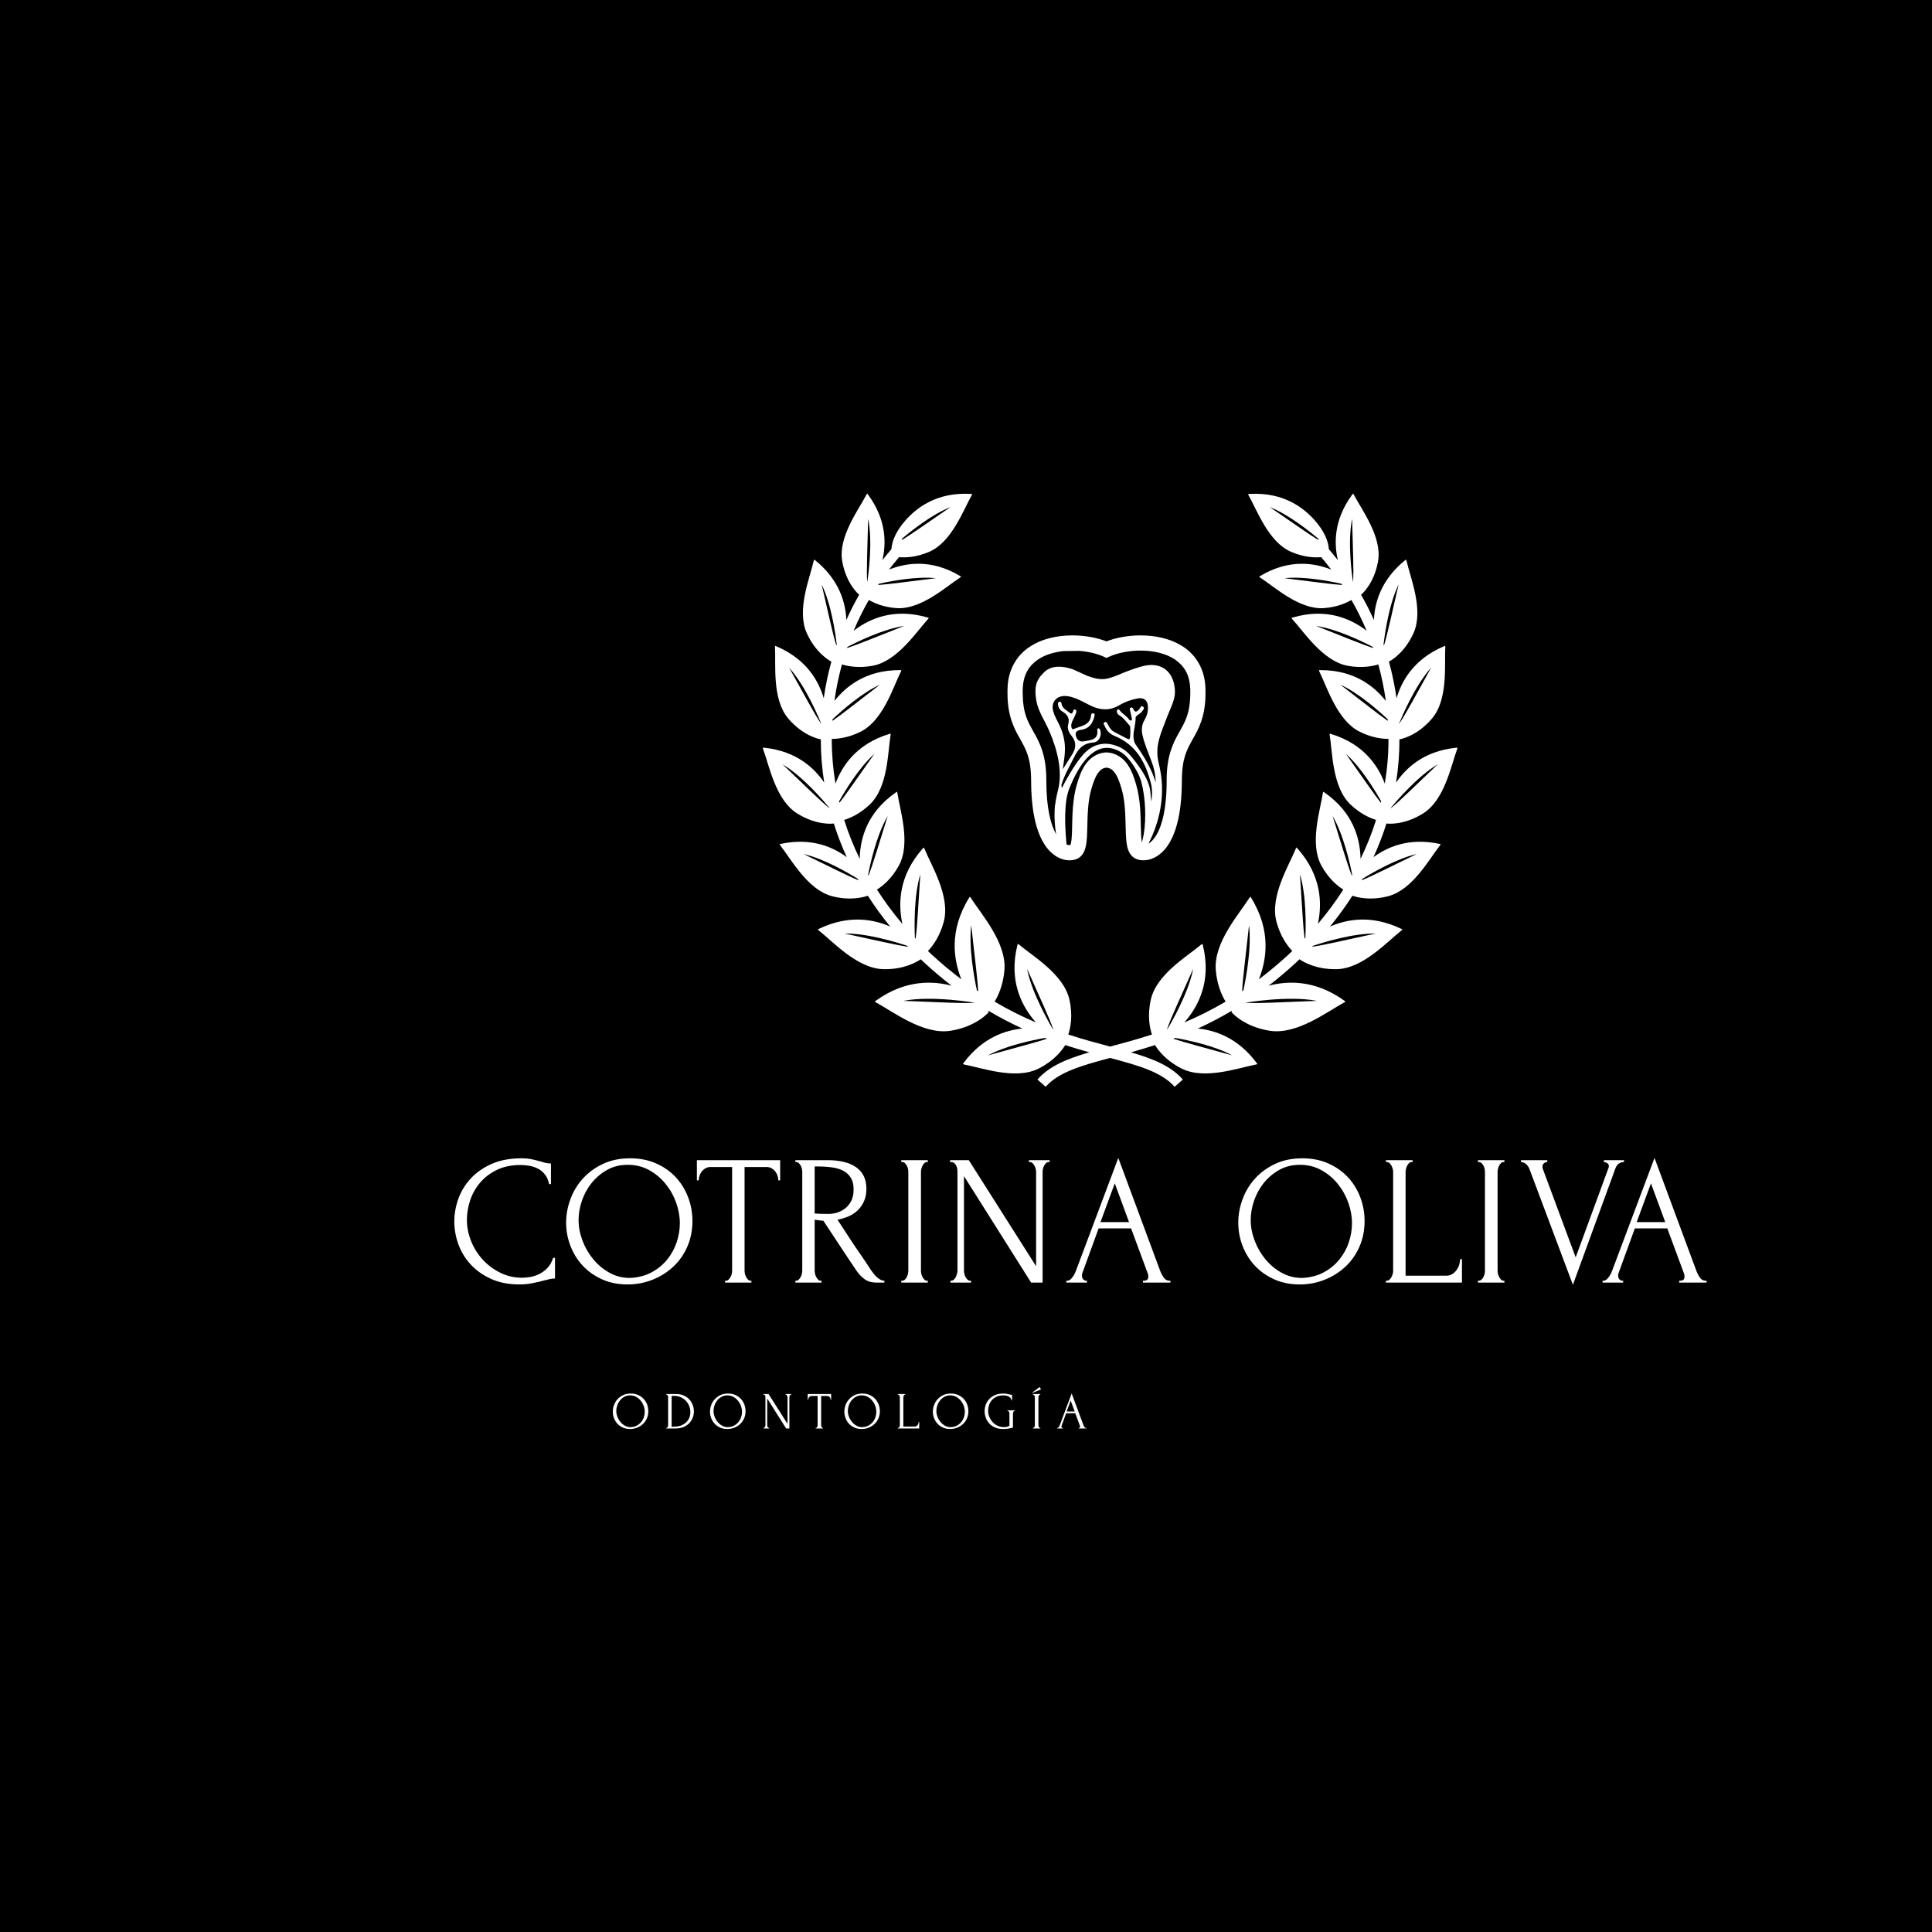 <?xml version="1.0" encoding="UTF-8" standalone="no" ?>
<!DOCTYPE svg PUBLIC "-//W3C//DTD SVG 1.1//EN" "http://www.w3.org/Graphics/SVG/1.1/DTD/svg11.dtd">
<svg xmlns="http://www.w3.org/2000/svg" xmlns:xlink="http://www.w3.org/1999/xlink" version="1.1" width="500" height="500" viewBox="0 0 500 500" xml:space="preserve">
<desc>Created with Fabric.js 3.6.3</desc>
<defs>
</defs>
<rect x="0" y="0" width="100%" height="100%" fill="#000000"></rect>
<g transform="matrix(1.879 0 0 1.879 287.3 204.501)"  >
<path style="stroke: none; stroke-width: 1; stroke-dasharray: none; stroke-linecap: butt; stroke-dashoffset: 0; stroke-linejoin: miter; stroke-miterlimit: 4; fill: rgb(255,255,255); fill-rule: nonzero; opacity: 1;"  transform=" translate(-49.999, -50)" d="M 93.146 53.175 c 2.949 -1.872 3.821 -6.621 4.664 -8.872 l 0.024 -0.169 l -0.17 0.017 c -4.612 0.469 -7.021 2.95 -8.284 4.802 c 0.308 -1.953 0.468 -3.929 0.468 -5.919 c 0 -0.024 -0.001 -0.047 -0.001 -0.071 l 0.02 0.027 c 0 0 2.312 -0.332 4.461 -2.856 c 2.264 -2.66 1.694 -7.454 1.835 -9.854 l -0.027 -0.169 l -0.157 0.067 c -4.351 1.846 -5.896 5.012 -6.531 7.159 c -0.242 -1.709 -0.596 -3.394 -1.051 -5.045 c 0.445 -0.238 2.202 -1.305 3.388 -3.925 c 1.438 -3.183 -0.437 -7.632 -0.966 -9.977 l -0.072 -0.155 l -0.133 0.107 c -3.421 2.776 -4.181 5.979 -4.282 8.215 c -0.536 -1.193 -1.13 -2.36 -1.782 -3.499 l 0.024 0.011 c 0 0 1.777 -1.425 2.328 -4.61 c 0.581 -3.356 -2.275 -7.098 -3.348 -9.182 l -0.106 -0.128 l -0.099 0.134 c -2.648 3.588 -2.477 6.911 -1.983 9.04 c -0.399 -0.513 -0.813 -1.018 -1.24 -1.514 c -0.071 -1.121 -0.642 -2.509 -1.95 -3.98 c -1.437 -1.618 -4.195 -3.92 -9.004 -3.632 l -0.166 0.01 l 0.051 0.159 c 1.163 2.035 2.745 6.469 5.876 7.809 c 1.76 0.753 3.229 0.81 4.141 0.731 c 0.478 0.559 0.938 1.13 1.381 1.712 c -0.042 -0.017 -0.081 -0.033 -0.122 -0.049 c -2.021 -0.772 -5.531 -1.543 -9.664 0.929 l -0.144 0.085 l 0.117 0.118 c 1.971 1.269 5.419 4.474 8.815 4.22 c 1.728 -0.129 2.98 -0.656 3.776 -1.119 c 0.786 1.371 1.484 2.787 2.095 4.239 c -0.113 -0.087 -0.231 -0.175 -0.353 -0.261 c -1.809 -1.286 -5.096 -2.953 -9.835 -1.561 l -0.164 0.048 l 0.087 0.147 c 1.63 1.767 4.231 5.834 7.668 6.454 c 1.856 0.335 3.302 0.088 4.204 -0.188 c 0.455 1.647 0.804 3.329 1.038 5.036 c -0.009 -0.011 -0.016 -0.021 -0.024 -0.032 c -1.382 -1.736 -4.079 -4.248 -9.02 -4.222 l -0.17 0.001 l 0.042 0.166 c 1.077 2.149 2.451 6.778 5.582 8.325 c 1.611 0.797 3.008 0.981 3.953 0.984 c 0 0.032 0.001 0.064 0.001 0.096 c 0 2.039 -0.171 4.064 -0.508 6.063 c -0.019 -0.049 -0.035 -0.098 -0.055 -0.148 c -0.807 -2.068 -2.642 -5.264 -7.368 -6.698 l -0.163 -0.05 l -0.009 0.17 c 0.395 2.372 0.339 7.2 2.873 9.604 c 1.321 1.253 2.618 1.841 3.521 2.118 c -0.572 1.825 -1.288 3.616 -2.138 5.365 c -0.003 -0.17 -0.009 -0.344 -0.021 -0.523 c -0.136 -2.215 -0.903 -5.818 -4.965 -8.631 l -0.142 -0.097 l -0.06 0.16 c -0.35 2.379 -1.88 6.958 -0.203 10.021 c 0.998 1.822 2.232 2.814 3.016 3.301 c -1.044 1.63 -2.214 3.212 -3.504 4.734 c 0.032 -0.146 0.062 -0.294 0.089 -0.446 c 0.407 -2.275 0.518 -6.111 -2.901 -9.956 l -0.118 -0.133 l -0.101 0.146 c -0.938 2.32 -3.614 6.578 -2.67 10.091 c 0.546 2.031 1.509 3.32 2.18 4.021 c -0.188 0.178 -0.374 0.356 -0.564 0.532 c -1.361 1.253 -2.711 2.37 -4.043 3.374 c 0.043 -0.107 0.087 -0.214 0.127 -0.326 c 0.845 -2.292 1.667 -6.265 -1.181 -10.897 l -0.099 -0.161 l -0.133 0.135 c -1.405 2.242 -4.976 6.18 -4.642 10.01 c 0.173 1.992 0.81 3.421 1.351 4.31 c -1.962 1.158 -3.866 2.094 -5.695 2.87 c 0.175 -0.195 0.351 -0.402 0.524 -0.626 c 1.399 -1.802 3.255 -5.104 2.031 -10.033 l -0.042 -0.17 l -0.155 0.082 c -1.886 1.598 -6.177 4.091 -6.964 7.595 c -0.509 2.264 -0.136 3.958 0.154 4.812 c -2.058 0.672 -3.977 1.184 -5.719 1.649 c -0.014 0.003 -0.028 0.007 -0.042 0.01 c -0.014 -0.003 -0.028 -0.007 -0.042 -0.01 c -1.743 -0.466 -3.662 -0.978 -5.719 -1.649 c 0.29 -0.854 0.662 -2.549 0.154 -4.812 c -0.787 -3.504 -5.079 -5.997 -6.964 -7.595 l -0.156 -0.082 l -0.042 0.17 c -1.224 4.929 0.631 8.231 2.032 10.033 c 0.173 0.224 0.349 0.431 0.524 0.626 c -1.83 -0.776 -3.734 -1.712 -5.696 -2.87 c 0.541 -0.889 1.177 -2.317 1.35 -4.31 c 0.334 -3.83 -3.236 -7.768 -4.642 -10.01 l -0.131 -0.135 l -0.098 0.161 c -2.848 4.633 -2.026 8.605 -1.183 10.897 c 0.042 0.112 0.085 0.219 0.128 0.325 c -1.332 -1.003 -2.681 -2.12 -4.042 -3.373 c -0.191 -0.176 -0.378 -0.354 -0.566 -0.532 c 0.671 -0.7 1.635 -1.989 2.18 -4.021 c 0.944 -3.513 -1.731 -7.771 -2.67 -10.091 l -0.101 -0.146 L 24.2 58.021 c -3.419 3.845 -3.31 7.681 -2.902 9.956 c 0.027 0.152 0.058 0.301 0.089 0.446 c -1.29 -1.522 -2.459 -3.104 -3.503 -4.734 c 0.783 -0.486 2.017 -1.479 3.015 -3.301 c 1.678 -3.063 0.148 -7.643 -0.203 -10.021 l -0.06 -0.16 l -0.14 0.097 c -4.062 2.812 -4.83 6.416 -4.966 8.631 c -0.011 0.18 -0.017 0.354 -0.02 0.523 c -0.85 -1.749 -1.566 -3.54 -2.139 -5.365 c 0.903 -0.277 2.2 -0.865 3.521 -2.118 c 2.535 -2.404 2.479 -7.232 2.873 -9.604 l -0.008 -0.17 l -0.164 0.05 c -4.728 1.435 -6.561 4.63 -7.368 6.698 c -0.02 0.05 -0.036 0.099 -0.055 0.148 c -0.336 -2 -0.508 -4.025 -0.508 -6.064 c 0 -0.032 0.001 -0.064 0.001 -0.096 c 0.944 -0.003 2.341 -0.187 3.953 -0.984 c 3.131 -1.547 4.504 -6.176 5.583 -8.325 l 0.042 -0.166 l -0.171 -0.001 c -4.94 -0.026 -7.636 2.486 -9.019 4.222 c -0.008 0.011 -0.016 0.022 -0.024 0.033 c 0.234 -1.707 0.582 -3.389 1.037 -5.037 c 0.903 0.276 2.348 0.523 4.205 0.188 c 3.438 -0.62 6.039 -4.688 7.669 -6.454 l 0.086 -0.147 l -0.164 -0.048 c -4.74 -1.393 -8.026 0.274 -9.835 1.561 c -0.122 0.086 -0.239 0.174 -0.353 0.261 c 0.61 -1.452 1.309 -2.868 2.095 -4.239 c 0.796 0.462 2.049 0.99 3.776 1.119 c 3.396 0.254 6.845 -2.951 8.815 -4.22 l 0.118 -0.118 l -0.143 -0.085 c -4.134 -2.473 -7.644 -1.702 -9.664 -0.929 c -0.042 0.016 -0.081 0.033 -0.123 0.049 c 0.443 -0.582 0.902 -1.153 1.38 -1.712 c 0.912 0.079 2.382 0.022 4.141 -0.731 c 3.131 -1.34 4.713 -5.774 5.876 -7.809 l 0.051 -0.159 l -0.167 -0.01 c -4.808 -0.288 -7.567 2.014 -9.004 3.632 c -1.308 1.471 -1.877 2.859 -1.949 3.98 c -0.427 0.496 -0.841 1.001 -1.241 1.514 c 0.495 -2.129 0.666 -5.452 -1.982 -9.04 l -0.099 -0.134 l -0.106 0.128 c -1.073 2.084 -3.929 5.826 -3.348 9.182 c 0.552 3.185 2.328 4.61 2.328 4.61 l 0.025 -0.011 c -0.653 1.138 -1.247 2.306 -1.782 3.499 c -0.101 -2.235 -0.861 -5.439 -4.282 -8.215 l -0.132 -0.107 L 9.182 18.39 c -0.53 2.345 -2.404 6.794 -0.965 9.977 c 1.186 2.62 2.942 3.688 3.388 3.925 c -0.456 1.651 -0.809 3.336 -1.051 5.045 c -0.636 -2.146 -2.182 -5.313 -6.533 -7.159 l -0.157 -0.067 L 3.837 30.28 c 0.14 2.4 -0.43 7.194 1.834 9.854 c 2.149 2.525 4.46 2.856 4.46 2.856 l 0.021 -0.027 c 0 0.024 -0.001 0.047 -0.001 0.071 c 0 1.99 0.16 3.965 0.467 5.918 c -1.262 -1.852 -3.672 -4.332 -8.284 -4.801 l -0.17 -0.017 l 0.024 0.169 c 0.843 2.251 1.715 7 4.664 8.872 c 2.686 1.705 4.912 1.438 5.088 1.413 c 0.495 1.571 1.092 3.118 1.785 4.636 c -1.802 -1.326 -4.772 -2.747 -9.082 -1.83 l -0.167 0.035 l 0.075 0.154 c 1.491 1.885 3.774 6.139 7.154 7.019 c 2.412 0.628 4.188 0.188 4.921 -0.068 c 0.935 1.458 1.964 2.878 3.089 4.253 c -2.141 -0.933 -5.566 -1.733 -9.813 0.307 l -0.161 0.078 l 0.114 0.137 c 1.973 1.541 5.33 5.284 8.967 5.344 c 2.779 0.045 4.516 -0.969 5.089 -1.365 c 0.179 0.168 0.355 0.337 0.537 0.505 c 1.251 1.151 2.491 2.191 3.718 3.137 c -2.385 -0.622 -6.229 -0.959 -10.432 2.064 l -0.152 0.109 l 0.144 0.121 c 2.337 1.239 6.522 4.516 10.318 3.907 c 3.604 -0.581 5.237 -2.564 5.237 -2.564 l -0.046 -0.112 c -0.014 -0.035 -0.031 -0.068 -0.046 -0.104 c 1.618 0.964 3.197 1.777 4.729 2.477 c -2.281 0.229 -5.458 1.187 -8.103 4.743 l -0.104 0.142 l 0.162 0.067 c 2.432 0.441 7.083 2.173 10.29 0.556 c 2.121 -1.07 3.194 -2.475 3.652 -3.229 c 1.15 0.374 2.259 0.7 3.317 0.996 c -3.044 0.89 -5.489 1.872 -7.147 3.748 l 1.132 1.001 c 1.79 -2.025 4.92 -2.915 8.881 -3.974 c 3.961 1.059 7.091 1.948 8.881 3.974 l 1.133 -1.001 c -1.658 -1.876 -4.104 -2.858 -7.147 -3.748 c 1.059 -0.296 2.168 -0.622 3.318 -0.996 c 0.456 0.754 1.531 2.158 3.651 3.229 c 3.206 1.617 7.858 -0.114 10.289 -0.556 l 0.162 -0.067 l -0.104 -0.142 c -2.646 -3.557 -5.822 -4.515 -8.104 -4.743 c 1.531 -0.699 3.111 -1.513 4.728 -2.476 c -0.015 0.034 -0.032 0.067 -0.046 0.103 l -0.045 0.112 c 0 0 1.633 1.983 5.236 2.564 c 3.796 0.608 7.981 -2.668 10.318 -3.907 l 0.145 -0.121 l -0.153 -0.109 c -4.201 -3.023 -8.046 -2.687 -10.431 -2.064 c 1.226 -0.945 2.467 -1.985 3.718 -3.137 c 0.181 -0.168 0.357 -0.337 0.536 -0.505 c 0.573 0.396 2.311 1.41 5.089 1.365 c 3.637 -0.06 6.994 -3.803 8.967 -5.344 l 0.114 -0.137 l -0.16 -0.078 c -4.248 -2.041 -7.673 -1.239 -9.814 -0.307 c 1.126 -1.375 2.155 -2.795 3.09 -4.253 c 0.734 0.257 2.509 0.696 4.921 0.068 c 3.381 -0.88 5.663 -5.134 7.155 -7.019 l 0.074 -0.154 l -0.167 -0.035 c -4.31 -0.917 -7.279 0.504 -9.081 1.83 c 0.692 -1.518 1.289 -3.064 1.784 -4.636 C 88.235 54.612 90.462 54.879 93.146 53.175 z M 23.856 61.577 c -0.297 4.328 -0.406 7.138 -0.648 8.873 c -0.033 -0.034 -0.067 -0.069 -0.099 -0.104 C 23.042 68.83 22.953 64.545 23.856 61.577 z M 19.368 53.545 c -1.281 4.041 -2.024 6.661 -2.649 8.216 c -0.019 -0.033 -0.039 -0.066 -0.057 -0.099 C 16.918 60.335 17.812 56.176 19.368 53.545 z M 17.529 44.991 c -2.291 3.223 -3.758 5.411 -4.814 6.737 c -0.016 -0.065 -0.032 -0.131 -0.047 -0.195 C 13.486 50.084 15.44 46.846 17.529 44.991 z M 18.289 35.47 c -3.104 2.374 -5.139 4.019 -6.539 4.979 c 0.005 -0.071 0.008 -0.143 0.013 -0.213 C 13 39.071 15.781 36.608 18.289 35.47 z M 21.631 27.377 c -3.798 1.483 -6.259 2.527 -7.868 3.042 c 0.018 -0.052 0.037 -0.102 0.054 -0.153 C 15.194 29.547 18.762 27.798 21.631 27.377 z M 26.003 20.802 c -3.785 0.453 -6.311 0.825 -7.961 0.936 c 0.038 -0.057 0.075 -0.114 0.113 -0.171 C 19.766 21.204 23.33 20.513 26.003 20.802 z M 28.013 11.004 c -3.152 2.148 -5.222 3.644 -6.636 4.503 l -0.104 -0.098 C 22.463 14.396 25.419 12.014 28.013 11.004 z M 16.67 12.628 c 0.653 3.148 0.034 7.696 -0.1 8.597 c -0.01 0.016 -0.021 0.032 -0.032 0.049 C 16.423 19.666 16.573 16.963 16.67 12.628 z M 10.265 21.659 c 1.334 2.71 1.912 6.86 2.075 8.252 c -0.019 0.053 -0.035 0.106 -0.053 0.16 C 11.78 28.475 11.238 25.801 10.265 21.659 z M 5.782 33.122 c 2.3 2.527 4.178 7.093 4.431 7.723 c -0.001 0.009 -0.001 0.02 -0.002 0.029 C 9.268 39.524 7.984 37.046 5.782 33.122 z M 4.888 46.442 c 2.808 1.656 5.797 5.196 6.438 5.976 c 0.006 0.023 0.012 0.047 0.018 0.07 C 10.043 51.462 8.097 49.49 4.888 46.442 z M 7.776 58.794 c 2.749 0.62 6.058 2.54 7.453 3.401 c 0.04 0.071 0.078 0.142 0.117 0.213 C 13.781 61.769 11.417 60.547 7.776 58.794 z M 13.418 69.741 c 3.105 -0.052 7.207 1.215 8.642 1.695 c 0.042 0.044 0.085 0.087 0.127 0.13 C 20.456 71.329 17.709 70.656 13.418 69.741 z M 21.513 79.018 c 3.97 -0.774 9.885 0.26 9.885 0.26 C 29.598 79.402 26.518 79.19 21.513 79.018 z M 38.562 74.599 c 1.829 4.152 3.06 6.718 3.603 8.334 c -0.017 -0.007 -0.034 -0.013 -0.052 -0.02 C 41.593 82.042 39.19 77.902 38.562 74.599 z M 30.87 68.593 c 0.467 4.354 0.858 7.236 0.953 9.099 c -0.058 -0.039 -0.116 -0.076 -0.174 -0.115 C 31.269 75.811 30.499 71.672 30.87 68.593 z M 33.185 86.523 c 2.435 -1.331 6.076 -2.091 7.84 -2.4 c 0.092 0.036 0.187 0.072 0.279 0.106 C 39.65 84.786 37.044 85.441 33.185 86.523 z M 78.487 79.018 c -5.006 0.173 -8.086 0.385 -9.886 0.26 C 68.602 79.277 74.517 78.243 78.487 79.018 z M 69.13 68.593 c 0.371 3.079 -0.398 7.218 -0.778 8.983 c -0.059 0.039 -0.117 0.076 -0.174 0.115 C 68.272 75.829 68.663 72.946 69.13 68.593 z M 61.438 74.599 c -0.628 3.304 -3.03 7.443 -3.551 8.314 c -0.018 0.007 -0.035 0.013 -0.052 0.02 C 58.378 81.316 59.608 78.751 61.438 74.599 z M 66.814 86.523 c -3.858 -1.082 -6.465 -1.737 -8.118 -2.294 c 0.092 -0.034 0.187 -0.07 0.278 -0.106 C 60.738 84.433 64.38 85.192 66.814 86.523 z M 95.112 46.442 c -3.209 3.048 -5.155 5.02 -6.455 6.046 c 0.005 -0.023 0.011 -0.047 0.018 -0.07 C 89.314 51.64 92.304 48.098 95.112 46.442 z M 94.218 33.122 c -2.202 3.925 -3.485 6.403 -4.429 7.752 c 0 -0.01 -0.001 -0.02 -0.001 -0.029 C 90.04 40.215 91.919 35.649 94.218 33.122 z M 89.736 21.659 c -0.975 4.142 -1.517 6.816 -2.022 8.412 c -0.019 -0.053 -0.035 -0.107 -0.054 -0.16 C 87.823 28.517 88.4 24.369 89.736 21.659 z M 83.33 12.628 c 0.098 4.335 0.247 7.038 0.132 8.646 c -0.011 -0.017 -0.021 -0.033 -0.032 -0.049 C 83.295 20.322 82.678 15.776 83.33 12.628 z M 71.986 11.004 c 2.594 1.01 5.55 3.393 6.74 4.405 l -0.104 0.099 C 77.209 14.647 75.139 13.152 71.986 11.004 z M 73.997 20.802 c 2.674 -0.289 6.236 0.402 7.849 0.765 c 0.038 0.057 0.074 0.115 0.112 0.171 C 80.308 21.627 77.782 21.255 73.997 20.802 z M 78.368 27.377 c 2.87 0.421 6.437 2.169 7.813 2.889 c 0.019 0.051 0.037 0.101 0.055 0.153 C 84.628 29.904 82.167 28.861 78.368 27.377 z M 81.712 35.47 c 2.507 1.138 5.288 3.601 6.524 4.765 c 0.006 0.071 0.009 0.143 0.013 0.214 C 86.851 39.489 84.815 37.843 81.712 35.47 z M 82.472 44.991 c 2.088 1.854 4.042 5.093 4.859 6.541 c -0.016 0.065 -0.031 0.131 -0.046 0.196 C 86.229 50.402 84.762 48.214 82.472 44.991 z M 80.633 53.545 c 1.555 2.631 2.449 6.789 2.706 8.117 c -0.019 0.032 -0.038 0.064 -0.058 0.099 C 82.656 60.205 81.913 57.586 80.633 53.545 z M 76.891 70.348 c -0.032 0.034 -0.066 0.068 -0.1 0.103 c -0.24 -1.735 -0.351 -4.544 -0.647 -8.873 C 77.047 64.545 76.957 68.83 76.891 70.348 z M 86.582 69.741 c -4.292 0.915 -7.037 1.588 -8.769 1.825 c 0.042 -0.043 0.085 -0.087 0.127 -0.13 C 79.377 70.956 83.477 69.689 86.582 69.741 z M 92.224 58.794 c -3.641 1.753 -6.005 2.975 -7.569 3.614 c 0.039 -0.071 0.077 -0.142 0.117 -0.213 C 86.166 61.334 89.475 59.414 92.224 58.794 z" stroke-linecap="round" />
</g>
<g transform="matrix(1 0 0 1 279.044 316.85)" style=""  ><path fill="#ffffff" opacity="1" d="M-144.29-15.35L-144.29-15.35Q-147.84-15.35-150.46-14.08Q-153.07-12.81-154.80-10.77Q-156.53-8.73-157.37-6.19Q-158.21-3.64-158.21-1.15L-158.21-1.15Q-158.21 1.69-157.10 4.40Q-156.00 7.11-154.06 9.20Q-152.11 11.29-149.52 12.56Q-146.93 13.83-143.90 13.83L-143.90 13.83Q-143.04 13.83-141.86 13.64Q-140.69 13.45-139.54 12.89Q-138.38 12.34-137.40 11.33Q-136.42 10.33-135.89 8.69L-135.89 8.69L-135.41 8.69L-135.41 14.02Q-136.13 14.02-136.92 14.21Q-137.71 14.41-138.67 14.65L-138.67 14.65Q-139.92 14.98-141.43 15.27Q-142.94 15.56-144.62 15.56L-144.62 15.56Q-148.80 15.56-151.97 14.12Q-155.14 12.68-157.25 10.37Q-159.36 8.07-160.42 5.17Q-161.47 2.26-161.47-0.71L-161.47-0.71Q-161.47-3.69-160.42-6.62Q-159.36-9.55-157.20-11.87Q-155.04-14.20-151.78-15.64Q-148.51-17.08-144.10-17.08L-144.10-17.08Q-142.51-17.08-141.24-16.79Q-139.97-16.51-138.96-16.22L-138.96-16.22Q-138.24-15.98-137.64-15.86Q-137.04-15.74-136.46-15.74L-136.46-15.74L-136.46-10.41L-136.94-10.41Q-137.23-11.90-138.00-12.88Q-138.77-13.87-139.80-14.39Q-140.83-14.92-142.01-15.14Q-143.18-15.35-144.29-15.35Z"/><path fill="#ffffff" opacity="1" d="M-115.97-17.08L-115.97-17.08Q-112.22-17.08-109.25-15.76Q-106.27-14.44-104.18-12.21Q-102.10-9.98-100.97-7.03Q-99.84-4.07-99.84-0.86L-99.84-0.86Q-99.84 2.74-101.16 5.77Q-102.48 8.79-104.78 10.95Q-107.09 13.11-110.14 14.33Q-113.18 15.56-116.64 15.56L-116.64 15.56Q-120.34 15.56-123.29 14.21Q-126.24 12.87-128.28 10.66Q-130.32 8.45-131.42 5.57Q-132.53 2.69-132.53-0.43L-132.53-0.43Q-132.53-3.50-131.42-6.50Q-130.32-9.50-128.18-11.85Q-126.05-14.20-122.98-15.64Q-119.90-17.08-115.97-17.08ZM-116.02 13.88L-116.02 13.88Q-112.80 13.73-110.38 12.41Q-107.95 11.09-106.32 9.05Q-104.69 7.01-103.90 4.57Q-103.10 2.12-103.10-0.28L-103.10-0.28Q-103.10-2.92-104.06-5.61Q-105.02-8.30-106.80-10.48Q-108.58-12.67-111.05-14.03Q-113.52-15.40-116.59-15.40L-116.59-15.40Q-119.57-15.40-121.92-14.08Q-124.27-12.76-125.93-10.70Q-127.58-8.63-128.45-6.09Q-129.31-3.55-129.31-1.10L-129.31-1.10Q-129.31 1.54-128.30 4.21Q-127.30 6.87-125.52 9.03Q-123.74 11.19-121.32 12.53Q-118.90 13.88-116.02 13.88Z"/><path fill="#ffffff" opacity="1" d="M-84.82 14.60L-84.82 14.60L-84.58 14.60L-84.58 15.08L-91.39 15.08L-91.39 14.60L-91.15 14.60Q-90.77 14.60-90.48 14.31Q-90.19 14.02-89.98 13.64Q-89.76 13.25-89.66 12.80Q-89.57 12.34-89.57 11.96L-89.57 11.96L-89.57-14.83L-95.14-14.83Q-95.90-14.83-96.48-14.49Q-97.06-14.15-97.44-13.65Q-97.82-13.15-98.02-12.55Q-98.21-11.95-98.21-11.37L-98.21-11.37L-98.69-11.37L-98.69-16.60L-77.14-16.60L-77.14-11.37L-77.62-11.37Q-77.62-11.95-77.81-12.55Q-78.00-13.15-78.38-13.65Q-78.77-14.15-79.34-14.49Q-79.92-14.83-80.69-14.83L-80.69-14.83L-86.35-14.83L-86.35 11.96Q-86.35 12.34-86.26 12.80Q-86.16 13.25-85.94 13.64Q-85.73 14.02-85.46 14.31Q-85.20 14.60-84.82 14.60Z"/><path fill="#ffffff" opacity="1" d="M-66.67 14.60L-66.67 14.60L-66.43 14.60L-66.43 15.08L-73.20 15.08L-73.20 14.60L-72.96 14.60Q-72.62 14.60-72.34 14.31Q-72.05 14.02-71.83 13.64Q-71.62 13.25-71.52 12.80Q-71.42 12.34-71.42 11.96L-71.42 11.96L-71.42-13.63Q-71.42-13.96-71.52-14.39Q-71.62-14.83-71.83-15.21Q-72.05-15.59-72.34-15.86Q-72.62-16.12-72.96-16.12L-72.96-16.12L-73.20-16.12L-73.20-16.60L-64.85-16.60Q-60.05-16.60-57.43-14.73Q-54.82-12.86-54.82-9.21L-54.82-9.21Q-54.82-7.39-55.42-6.02Q-56.02-4.65-57.02-3.67Q-58.03-2.68-59.40-2.08Q-60.77-1.48-62.30-1.19L-62.30-1.19L-58.85 4.09Q-57.60 6.01-56.30 7.85Q-55.01 9.70-53.76 11.67L-53.76 11.67Q-53.42 12.15-53.02 12.68Q-52.61 13.21-52.15 13.64Q-51.70 14.07-51.19 14.33Q-50.69 14.60-50.16 14.60L-50.16 14.60L-50.16 15.08L-52.22 15.08Q-54.14 15.08-55.37 14.14Q-56.59 13.21-57.41 11.96L-57.41 11.96Q-59.57 8.79-61.70 5.53Q-63.84 2.26-65.95-0.91L-65.95-0.91Q-66.48-0.95-67.08-1.03Q-67.68-1.10-68.21-1.19L-68.21-1.19L-68.21 11.96Q-68.21 12.34-68.11 12.80Q-68.02 13.25-67.80 13.64Q-67.58 14.02-67.32 14.31Q-67.06 14.60-66.67 14.60ZM-67.49-14.97L-68.21-14.97L-68.21-2.78L-67.97-2.78Q-67.58-2.73-66.74-2.71Q-65.90-2.68-64.66-2.68L-64.66-2.68Q-63.65-2.68-62.52-2.99Q-61.39-3.31-60.41-4.05Q-59.42-4.79-58.78-5.99Q-58.13-7.19-58.13-9.02L-58.13-9.02Q-58.13-10.84-58.82-11.99Q-59.52-13.15-60.74-13.82Q-61.97-14.49-63.70-14.73Q-65.42-14.97-67.49-14.97L-67.49-14.97Z"/><path fill="#ffffff" opacity="1" d="M-45.79-16.12L-45.79-16.60L-38.93-16.60L-38.93-16.12L-39.17-16.12Q-39.50-16.12-39.79-15.86Q-40.08-15.59-40.27-15.23Q-40.46-14.87-40.58-14.42Q-40.70-13.96-40.70-13.63L-40.70-13.63L-40.70 11.96Q-40.70 12.34-40.61 12.80Q-40.51 13.25-40.30 13.64Q-40.08 14.02-39.82 14.31Q-39.55 14.60-39.17 14.60L-39.17 14.60L-38.93 14.60L-38.93 15.08L-45.79 15.08L-45.79 14.60L-45.55 14.60Q-45.17 14.60-44.88 14.33Q-44.59 14.07-44.38 13.66Q-44.16 13.25-44.06 12.80Q-43.97 12.34-43.97 11.96L-43.97 11.96L-43.97-13.63Q-43.97-13.96-44.06-14.39Q-44.16-14.83-44.38-15.21Q-44.59-15.59-44.88-15.86Q-45.17-16.12-45.55-16.12L-45.55-16.12L-45.79-16.12Z"/><path fill="#ffffff" opacity="1" d="M-27.98 14.60L-27.98 14.60L-27.74 14.60L-27.74 15.08L-33.07 15.08L-33.07 14.60L-32.83 14.60Q-32.50 14.60-32.18 14.31Q-31.87 14.02-31.68 13.64Q-31.49 13.25-31.37 12.80Q-31.25 12.34-31.25 11.96L-31.25 11.96L-31.25-13.63Q-31.25-13.96-31.32-14.39Q-31.39-14.83-31.58-15.21Q-31.78-15.59-32.11-15.86Q-32.45-16.12-32.93-16.12L-32.93-16.12L-33.17-16.12L-33.17-16.60L-28.32-16.60L-10.90 10.85L-10.90-13.63Q-10.90-13.96-11.02-14.39Q-11.14-14.83-11.35-15.21Q-11.57-15.59-11.86-15.86Q-12.14-16.12-12.53-16.12L-12.53-16.12L-12.77-16.12L-12.77-16.60L-7.39-16.60L-7.39-16.12L-7.63-16.12Q-8.02-16.12-8.30-15.86Q-8.59-15.59-8.81-15.21Q-9.02-14.83-9.12-14.39Q-9.22-13.96-9.22-13.63L-9.22-13.63L-9.22 15.08L-12.19 15.08L-29.57-12.47L-29.57 11.96Q-29.57 12.34-29.47 12.80Q-29.38 13.25-29.16 13.64Q-28.94 14.02-28.66 14.31Q-28.37 14.60-27.98 14.60Z"/><path fill="#ffffff" opacity="1" d="M16.75 15.08L16.75 14.60L16.99 14.60Q18.14 14.60 18.14 13.54L18.14 13.54Q18.14 13.16 18.00 12.73L18.00 12.73L13.68 1.06L5.28 1.06L1.10 12.53Q0.96 12.92 0.96 13.25L0.96 13.25Q0.96 13.88 1.30 14.24Q1.63 14.60 2.02 14.60L2.02 14.60L2.26 14.60L2.26 15.08L-3.07 15.08L-3.07 14.60L-2.83 14.60Q-2.21 14.60-1.61 13.85Q-1.01 13.11-0.62 12.10L-0.62 12.10L10.37-17.18L21.12 11.81Q21.46 12.77 22.06 13.69Q22.66 14.60 23.62 14.60L23.62 14.60L23.86 14.60L23.86 15.08L16.75 15.08ZM9.46-10.60L5.76-0.57L13.15-0.57L9.46-10.60Z"/><path fill="#ffffff" opacity="1" d=""/><path fill="#ffffff" opacity="1" d="M57.98-17.08L57.98-17.08Q61.73-17.08 64.70-15.76Q67.68-14.44 69.77-12.21Q71.86-9.98 72.98-7.03Q74.11-4.07 74.11-0.86L74.11-0.86Q74.11 2.74 72.79 5.77Q71.47 8.79 69.17 10.95Q66.86 13.11 63.82 14.33Q60.77 15.56 57.31 15.56L57.31 15.56Q53.62 15.56 50.66 14.21Q47.71 12.87 45.67 10.66Q43.63 8.45 42.53 5.57Q41.42 2.69 41.42-0.43L41.42-0.43Q41.42-3.50 42.53-6.50Q43.63-9.50 45.77-11.85Q47.90-14.20 50.98-15.64Q54.05-17.08 57.98-17.08ZM57.94 13.88L57.94 13.88Q61.15 13.73 63.58 12.41Q66.00 11.09 67.63 9.05Q69.26 7.01 70.06 4.57Q70.85 2.12 70.85-0.28L70.85-0.28Q70.85-2.92 69.89-5.61Q68.93-8.30 67.15-10.48Q65.38-12.67 62.90-14.03Q60.43-15.40 57.36-15.40L57.36-15.40Q54.38-15.40 52.03-14.08Q49.68-12.76 48.02-10.70Q46.37-8.63 45.50-6.09Q44.64-3.55 44.64-1.10L44.64-1.10Q44.64 1.54 45.65 4.21Q46.66 6.87 48.43 9.03Q50.21 11.19 52.63 12.53Q55.06 13.88 57.94 13.88Z"/><path fill="#ffffff" opacity="1" d="M79.63 15.08L79.63 14.60L79.87 14.60Q80.26 14.60 80.54 14.33Q80.83 14.07 81.05 13.69Q81.26 13.30 81.38 12.87Q81.50 12.44 81.50 12.05L81.50 12.05L81.50-13.63Q81.50-13.96 81.38-14.39Q81.26-14.83 81.05-15.21Q80.83-15.59 80.54-15.86Q80.26-16.12 79.87-16.12L79.87-16.12L79.63-16.12L79.63-16.60L86.54-16.60L86.54-16.12L86.30-16.12Q85.92-16.12 85.63-15.86Q85.34-15.59 85.15-15.21Q84.96-14.83 84.84-14.39Q84.72-13.96 84.72-13.63L84.72-13.63L84.72 13.30L95.23 13.30Q96.14 13.30 96.82 12.87Q97.49 12.44 97.94 11.79Q98.40 11.14 98.62 10.40Q98.83 9.65 98.83 9.03L98.83 9.03L99.31 9.03L99.31 15.08L79.63 15.08Z"/><path fill="#ffffff" opacity="1" d="M103.44-16.12L103.44-16.60L110.30-16.60L110.30-16.12L110.06-16.12Q109.73-16.12 109.44-15.86Q109.15-15.59 108.96-15.23Q108.77-14.87 108.65-14.42Q108.53-13.96 108.53-13.63L108.53-13.63L108.53 11.96Q108.53 12.34 108.62 12.80Q108.72 13.25 108.94 13.64Q109.15 14.02 109.42 14.31Q109.68 14.60 110.06 14.60L110.06 14.60L110.30 14.60L110.30 15.08L103.44 15.08L103.44 14.60L103.68 14.60Q104.06 14.60 104.35 14.33Q104.64 14.07 104.86 13.66Q105.07 13.25 105.17 12.80Q105.26 12.34 105.26 11.96L105.26 11.96L105.26-13.63Q105.26-13.96 105.17-14.39Q105.07-14.83 104.86-15.21Q104.64-15.59 104.35-15.86Q104.06-16.12 103.68-16.12L103.68-16.12L103.44-16.12Z"/><path fill="#ffffff" opacity="1" d="M120.14-14.92L120.14-14.92Q120.14-14.63 120.29-14.20L120.29-14.20L128.74 8.55L137.18-14.44Q137.23-14.54 137.28-14.73Q137.33-14.92 137.33-15.02L137.33-15.02Q137.33-15.59 136.87-15.86Q136.42-16.12 136.03-16.12L136.03-16.12L136.03-16.60L141.26-16.60L141.26-16.12Q140.54-16.12 139.94-15.74Q139.34-15.35 139.01-14.44L139.01-14.44L128.02 15.65L116.78-14.30Q116.50-15.02 115.94-15.55Q115.39-16.07 114.58-16.12L114.58-16.12L114.58-16.60L121.39-16.60L121.39-16.12Q120.96-16.12 120.55-15.81Q120.14-15.50 120.14-14.92Z"/><path fill="#ffffff" opacity="1" d="M155.52 15.08L155.52 14.60L155.76 14.60Q156.91 14.60 156.91 13.54L156.91 13.54Q156.91 13.16 156.77 12.73L156.77 12.73L152.45 1.06L144.05 1.06L139.87 12.53Q139.73 12.92 139.73 13.25L139.73 13.25Q139.73 13.88 140.06 14.24Q140.40 14.60 140.78 14.60L140.78 14.60L141.02 14.60L141.02 15.08L135.70 15.08L135.70 14.60L135.94 14.60Q136.56 14.60 137.16 13.85Q137.76 13.11 138.14 12.10L138.14 12.10L149.14-17.18L159.89 11.81Q160.22 12.77 160.82 13.69Q161.42 14.60 162.38 14.60L162.38 14.60L162.62 14.60L162.62 15.08L155.52 15.08ZM148.22-10.60L144.53-0.57L151.92-0.57L148.22-10.60Z"/></g><g transform="matrix(1 0 0 1 223.2 365.45)" style=""  ><path fill="#ffffff" opacity="1" d="M-59.95-4.80L-59.95-4.80Q-58.90-4.80-58.06-4.43Q-57.23-4.06-56.64-3.43Q-56.05-2.81-55.73-1.98Q-55.42-1.15-55.42-0.24L-55.42-0.24Q-55.42 0.77-55.79 1.62Q-56.16 2.47-56.81 3.08Q-57.46 3.69-58.31 4.03Q-59.17 4.38-60.14 4.38L-60.14 4.38Q-61.18 4.38-62.01 4.00Q-62.84 3.62-63.42 3.00Q-63.99 2.38-64.30 1.57Q-64.61 0.76-64.61-0.12L-64.61-0.12Q-64.61-0.98-64.30-1.83Q-63.99-2.67-63.39-3.33Q-62.79-3.99-61.92-4.40Q-61.06-4.80-59.95-4.80ZM-59.97 3.90L-59.97 3.90Q-59.06 3.86-58.38 3.49Q-57.70 3.12-57.24 2.55Q-56.78 1.97-56.56 1.28Q-56.34 0.60-56.34-0.08L-56.34-0.08Q-56.34-0.82-56.61-1.58Q-56.88-2.33-57.37-2.95Q-57.87-3.56-58.57-3.95Q-59.26-4.33-60.13-4.33L-60.13-4.33Q-60.97-4.33-61.63-3.96Q-62.29-3.59-62.75-3.01Q-63.22-2.43-63.46-1.71Q-63.71-1.00-63.71-0.31L-63.71-0.31Q-63.71 0.43-63.42 1.18Q-63.14 1.93-62.64 2.54Q-62.14 3.15-61.46 3.53Q-60.78 3.90-59.97 3.90Z"/><path fill="#ffffff" opacity="1" d="M-50.79 4.24L-50.79 4.11L-50.72 4.11Q-50.62 4.11-50.54 4.02Q-50.46 3.94-50.40 3.84Q-50.34 3.73-50.31 3.60Q-50.29 3.47-50.29 3.36L-50.29 3.36L-50.29-3.83Q-50.29-3.93-50.31-4.05Q-50.34-4.17-50.40-4.28Q-50.45-4.39-50.53-4.46Q-50.61-4.53-50.72-4.53L-50.72-4.53L-50.79-4.53L-50.79-4.67L-48.18-4.67Q-47.11-4.67-46.26-4.30Q-45.41-3.93-44.83-3.30Q-44.24-2.67-43.93-1.86Q-43.62-1.05-43.62-0.17L-43.62-0.17Q-43.62 0.65-43.92 1.44Q-44.21 2.23-44.81 2.85Q-45.40 3.47-46.29 3.86Q-47.18 4.24-48.36 4.24L-48.36 4.24L-50.79 4.24ZM-44.54 0.03L-44.54 0.03Q-44.54-0.84-44.85-1.60Q-45.16-2.37-45.72-2.95Q-46.28-3.52-47.04-3.86Q-47.80-4.20-48.69-4.20L-48.69-4.20L-49.38-4.20L-49.38 3.77L-48.67 3.77Q-47.94 3.77-47.20 3.55Q-46.47 3.32-45.87 2.86Q-45.28 2.39-44.91 1.69Q-44.54 0.99-44.54 0.03Z"/><path fill="#ffffff" opacity="1" d="M-34.79-4.80L-34.79-4.80Q-33.74-4.80-32.90-4.43Q-32.06-4.06-31.48-3.43Q-30.89-2.81-30.57-1.98Q-30.25-1.15-30.25-0.24L-30.25-0.24Q-30.25 0.77-30.62 1.62Q-31.00 2.47-31.64 3.08Q-32.29 3.69-33.15 4.03Q-34.01 4.38-34.98 4.38L-34.98 4.38Q-36.02 4.38-36.85 4.00Q-37.68 3.62-38.25 3.00Q-38.83 2.38-39.14 1.57Q-39.45 0.76-39.45-0.12L-39.45-0.12Q-39.45-0.98-39.14-1.83Q-38.83-2.67-38.23-3.33Q-37.62-3.99-36.76-4.40Q-35.90-4.80-34.79-4.80ZM-34.80 3.90L-34.80 3.90Q-33.90 3.86-33.22 3.49Q-32.53 3.12-32.08 2.55Q-31.62 1.97-31.39 1.28Q-31.17 0.60-31.17-0.08L-31.17-0.08Q-31.17-0.82-31.44-1.58Q-31.71-2.33-32.21-2.95Q-32.71-3.56-33.41-3.95Q-34.10-4.33-34.96-4.33L-34.96-4.33Q-35.80-4.33-36.46-3.96Q-37.12-3.59-37.59-3.01Q-38.06-2.43-38.30-1.71Q-38.54-1.00-38.54-0.31L-38.54-0.31Q-38.54 0.43-38.26 1.18Q-37.98 1.93-37.48 2.54Q-36.98 3.15-36.29 3.53Q-35.61 3.90-34.80 3.90Z"/><path fill="#ffffff" opacity="1" d="M-24.19 4.11L-24.19 4.11L-24.12 4.11L-24.12 4.24L-25.62 4.24L-25.62 4.11L-25.56 4.11Q-25.46 4.11-25.37 4.02Q-25.29 3.94-25.23 3.84Q-25.18 3.73-25.14 3.60Q-25.11 3.47-25.11 3.36L-25.11 3.36L-25.11-3.83Q-25.11-3.93-25.13-4.05Q-25.15-4.17-25.20-4.28Q-25.26-4.39-25.35-4.46Q-25.45-4.53-25.58-4.53L-25.58-4.53L-25.65-4.53L-25.65-4.67L-24.29-4.67L-19.39 3.05L-19.39-3.83Q-19.39-3.93-19.42-4.05Q-19.45-4.17-19.51-4.28Q-19.58-4.39-19.66-4.46Q-19.74-4.53-19.85-4.53L-19.85-4.53L-19.91-4.53L-19.91-4.67L-18.40-4.67L-18.40-4.53L-18.47-4.53Q-18.58-4.53-18.66-4.46Q-18.74-4.39-18.80-4.28Q-18.86-4.17-18.89-4.05Q-18.91-3.93-18.91-3.83L-18.91-3.83L-18.91 4.24L-19.75 4.24L-24.64-3.51L-24.64 3.36Q-24.64 3.47-24.61 3.60Q-24.58 3.73-24.52 3.84Q-24.46 3.94-24.38 4.02Q-24.30 4.11-24.19 4.11Z"/><path fill="#ffffff" opacity="1" d="M-10.26 4.11L-10.26 4.11L-10.19 4.11L-10.19 4.24L-12.11 4.24L-12.11 4.11L-12.04 4.11Q-11.93 4.11-11.85 4.02Q-11.77 3.94-11.71 3.84Q-11.65 3.73-11.62 3.60Q-11.60 3.47-11.60 3.36L-11.60 3.36L-11.60-4.17L-13.16-4.17Q-13.38-4.17-13.54-4.08Q-13.70-3.98-13.81-3.84Q-13.92-3.70-13.97-3.53Q-14.03-3.36-14.03-3.20L-14.03-3.20L-14.16-3.20L-14.16-4.67L-8.10-4.67L-8.10-3.20L-8.23-3.20Q-8.23-3.36-8.29-3.53Q-8.34-3.70-8.45-3.84Q-8.56-3.98-8.72-4.08Q-8.88-4.17-9.10-4.17L-9.10-4.17L-10.69-4.17L-10.69 3.36Q-10.69 3.47-10.66 3.60Q-10.64 3.73-10.58 3.84Q-10.52 3.94-10.44 4.02Q-10.37 4.11-10.26 4.11Z"/><path fill="#ffffff" opacity="1" d="M-0.03-4.80L-0.03-4.80Q1.03-4.80 1.86-4.43Q2.70-4.06 3.29-3.43Q3.87-2.81 4.19-1.98Q4.51-1.15 4.51-0.24L4.51-0.24Q4.51 0.77 4.14 1.62Q3.77 2.47 3.12 3.08Q2.47 3.69 1.61 4.03Q0.76 4.38-0.22 4.38L-0.22 4.38Q-1.26 4.38-2.09 4.00Q-2.92 3.62-3.49 3.00Q-4.06 2.38-4.37 1.57Q-4.68 0.76-4.68-0.12L-4.68-0.12Q-4.68-0.98-4.37-1.83Q-4.06-2.67-3.46-3.33Q-2.86-3.99-2.00-4.40Q-1.13-4.80-0.03-4.80ZM-0.04 3.90L-0.04 3.90Q0.86 3.86 1.55 3.49Q2.23 3.12 2.69 2.55Q3.15 1.97 3.37 1.28Q3.59 0.60 3.59-0.08L3.59-0.08Q3.59-0.82 3.32-1.58Q3.05-2.33 2.55-2.95Q2.05-3.56 1.36-3.95Q0.66-4.33-0.20-4.33L-0.20-4.33Q-1.04-4.33-1.70-3.96Q-2.36-3.59-2.83-3.01Q-3.29-2.43-3.54-1.71Q-3.78-1.00-3.78-0.31L-3.78-0.31Q-3.78 0.43-3.50 1.18Q-3.21 1.93-2.71 2.54Q-2.21 3.15-1.53 3.53Q-0.85 3.90-0.04 3.90Z"/><path fill="#ffffff" opacity="1" d="M9.15 4.24L9.15 4.11L9.22 4.11Q9.33 4.11 9.41 4.03Q9.49 3.96 9.55 3.85Q9.61 3.74 9.65 3.62Q9.68 3.50 9.68 3.39L9.68 3.39L9.68-3.83Q9.68-3.93 9.65-4.05Q9.61-4.17 9.55-4.28Q9.49-4.39 9.41-4.46Q9.33-4.53 9.22-4.53L9.22-4.53L9.15-4.53L9.15-4.67L11.10-4.67L11.10-4.53L11.03-4.53Q10.92-4.53 10.84-4.46Q10.76-4.39 10.71-4.28Q10.65-4.17 10.62-4.05Q10.58-3.93 10.58-3.83L10.58-3.83L10.58 3.74L13.54 3.74Q13.80 3.74 13.99 3.62Q14.17 3.50 14.30 3.32Q14.43 3.13 14.49 2.92Q14.55 2.72 14.55 2.54L14.55 2.54L14.69 2.54L14.69 4.24L9.15 4.24Z"/><path fill="#ffffff" opacity="1" d="M22.88-4.80L22.88-4.80Q23.94-4.80 24.77-4.43Q25.61-4.06 26.20-3.43Q26.78-2.81 27.10-1.98Q27.42-1.15 27.42-0.24L27.42-0.24Q27.42 0.77 27.05 1.62Q26.68 2.47 26.03 3.08Q25.38 3.69 24.52 4.03Q23.67 4.38 22.69 4.38L22.69 4.38Q21.65 4.38 20.82 4.00Q19.99 3.62 19.42 3.00Q18.85 2.38 18.54 1.57Q18.22 0.76 18.22-0.12L18.22-0.12Q18.22-0.98 18.54-1.83Q18.85-2.67 19.45-3.33Q20.05-3.99 20.91-4.40Q21.78-4.80 22.88-4.80ZM22.87 3.90L22.87 3.90Q23.77 3.86 24.46 3.49Q25.14 3.12 25.60 2.55Q26.05 1.97 26.28 1.28Q26.50 0.60 26.50-0.08L26.50-0.08Q26.50-0.82 26.23-1.58Q25.96-2.33 25.46-2.95Q24.96-3.56 24.27-3.95Q23.57-4.33 22.71-4.33L22.71-4.33Q21.87-4.33 21.21-3.96Q20.55-3.59 20.08-3.01Q19.62-2.43 19.37-1.71Q19.13-1.00 19.13-0.31L19.13-0.31Q19.13 0.43 19.41 1.18Q19.70 1.93 20.20 2.54Q20.70 3.15 21.38 3.53Q22.06 3.90 22.87 3.90Z"/><path fill="#ffffff" opacity="1" d="M37.53-0.32L37.53-0.46L39.46-0.46L39.46-0.32L39.39-0.32Q39.28-0.32 39.20-0.25Q39.12-0.17 39.07-0.07Q39.01 0.04 38.98 0.16Q38.95 0.29 38.95 0.38L38.95 0.38L38.95 4.00Q38.70 4.09 38.39 4.16Q38.08 4.23 37.75 4.27Q37.41 4.32 37.06 4.35Q36.71 4.38 36.41 4.38L36.41 4.38Q35.19 4.38 34.29 3.97Q33.39 3.57 32.79 2.91Q32.20 2.26 31.91 1.43Q31.62 0.61 31.62-0.23L31.62-0.23Q31.62-1.06 31.91-1.89Q32.20-2.71 32.80-3.36Q33.40-4.01 34.31-4.41Q35.22-4.80 36.48-4.80L36.48-4.80Q36.95-4.80 37.35-4.72Q37.76-4.64 38.07-4.57L38.07-4.57Q38.25-4.53 38.37-4.50Q38.50-4.47 38.60-4.47L38.60-4.47L38.72-4.47L38.72-3.04L38.58-3.04Q38.50-3.45 38.27-3.71Q38.03-3.97 37.72-4.10Q37.41-4.24 37.06-4.28Q36.72-4.33 36.42-4.33L36.42-4.33Q35.41-4.33 34.67-3.97Q33.93-3.62 33.45-3.05Q32.98-2.48 32.75-1.77Q32.52-1.06 32.52-0.36L32.52-0.36Q32.52 0.42 32.82 1.18Q33.12 1.95 33.66 2.55Q34.20 3.15 34.96 3.52Q35.72 3.89 36.65 3.89L36.65 3.89Q36.91 3.89 37.29 3.83Q37.66 3.77 38.04 3.55L38.04 3.55L38.04 0.38Q38.04 0.29 38.02 0.16Q37.99 0.04 37.93-0.07Q37.87-0.17 37.79-0.25Q37.71-0.32 37.60-0.32L37.60-0.32L37.53-0.32Z"/><path fill="#ffffff" opacity="1" d="M44.10-4.53L44.10-4.67L46.03-4.67L46.03-4.53L45.97-4.53Q45.87-4.53 45.79-4.46Q45.71-4.39 45.66-4.28Q45.60-4.18 45.57-4.05Q45.54-3.93 45.54-3.83L45.54-3.83L45.54 3.36Q45.54 3.47 45.56 3.60Q45.59 3.73 45.65 3.84Q45.71 3.94 45.79 4.02Q45.86 4.11 45.97 4.11L45.97 4.11L46.03 4.11L46.03 4.24L44.10 4.24L44.10 4.11L44.17 4.11Q44.28 4.11 44.36 4.03Q44.44 3.96 44.50 3.84Q44.56 3.73 44.59 3.60Q44.62 3.47 44.62 3.36L44.62 3.36L44.62-3.83Q44.62-3.93 44.59-4.05Q44.56-4.17 44.50-4.28Q44.44-4.39 44.36-4.46Q44.28-4.53 44.17-4.53L44.17-4.53L44.10-4.53ZM43.98-4.97L43.94-5.05L45.86-6.49L46.21-5.88L43.98-4.97Z"/><path fill="#ffffff" opacity="1" d="M55.94 4.24L55.94 4.11L56.01 4.11Q56.34 4.11 56.34 3.81L56.34 3.81Q56.34 3.70 56.29 3.58L56.29 3.58L55.08 0.30L52.72 0.30L51.54 3.53Q51.50 3.63 51.50 3.73L51.50 3.73Q51.50 3.90 51.60 4.00Q51.69 4.11 51.80 4.11L51.80 4.11L51.87 4.11L51.87 4.24L50.37 4.24L50.37 4.11L50.44 4.11Q50.61 4.11 50.78 3.90Q50.95 3.69 51.06 3.40L51.06 3.40L54.15-4.83L57.17 3.32Q57.27 3.59 57.44 3.85Q57.60 4.11 57.87 4.11L57.87 4.11L57.94 4.11L57.94 4.24L55.94 4.24ZM53.89-2.98L52.85-0.16L54.93-0.16L53.89-2.98Z"/><path fill="#ffffff" opacity="1" d=""/></g><g transform="matrix(0.656 0 0 0.656 286.36 193.542)"  >
<path style="stroke: none; stroke-width: 0; stroke-dasharray: none; stroke-linecap: butt; stroke-dashoffset: 0; stroke-linejoin: miter; stroke-miterlimit: 4; fill: rgb(255,255,255); fill-rule: nonzero; opacity: 1;"  transform=" translate(-45.501, -45.499)" d="M 84.54 22.196 c -0.144 -7.586 -3.73 -13.27 -8.706 -16.536 c -4.959 -3.306 -11.06 -4.516 -16.881 -4.526 c -4.889 0.009 -9.598 0.864 -13.452 2.362 c -3.856 -1.501 -8.566 -2.353 -13.458 -2.362 c -5.817 0.01 -11.918 1.22 -16.876 4.526 c -4.979 3.266 -8.566 8.95 -8.71 16.536 v 0.032 c -0.009 0.466 -0.013 0.941 -0.018 1.429 c -0.065 9.324 2.698 14.362 5.049 18.438 c 2.281 4.137 4.212 7.393 4.278 16.225 c 0.011 11.984 1.953 19.621 4.833 24.542 c 2.831 4.886 6.86 7.003 10.249 7.003 h 0.061 c 0.95 0 1.838 -0.149 2.67 -0.454 c 1.269 -0.458 2.232 -1.438 2.773 -2.395 c 0.556 -0.972 0.839 -1.953 1.044 -2.969 c 0.395 -2.026 0.461 -4.275 0.525 -6.764 c 0.105 -4.949 0.169 -10.797 1.664 -15.746 c 0.628 -2.128 1.397 -4.381 2.416 -5.889 c 1.039 -1.471 1.894 -2.159 3.498 -2.342 c 1.603 0.183 2.456 0.871 3.497 2.342 c 1.016 1.508 1.787 3.761 2.414 5.889 c 1.988 6.528 1.408 14.466 1.866 20.133 c 0.19 1.925 0.414 3.643 1.369 5.346 c 0.541 0.957 1.502 1.937 2.794 2.401 c 0.806 0.292 1.698 0.447 2.649 0.447 c 3.4 0.024 7.463 -2.088 10.313 -7.003 c 2.878 -4.921 4.817 -12.558 4.831 -24.542 c 0.063 -8.832 1.996 -12.088 4.277 -16.225 c 2.349 -4.073 5.122 -9.114 5.053 -18.438 C 84.563 23.172 84.553 22.685 84.54 22.196 z M 59.711 40.542 c 0.803 3.418 2.163 6.651 3.419 9.923 c 1.069 2.79 1.756 5.653 1.753 8.618 c -1.625 -5.41 -4.549 -10.131 -7.759 -14.717 c -0.834 -1.188 -1.029 -2.548 -0.972 -3.886 c 0.095 -2.249 0.864 -4.434 0.829 -6.711 c -0.012 -0.729 0.628 -1.081 1.201 -1.458 c 0.441 -0.291 0.897 -0.62 1.203 -1.03 c 0.44 -0.593 1.349 -1.387 0.572 -1.988 c -0.879 -0.68 -1.139 0.512 -1.565 0.993 c -0.855 0.961 -1.625 1.492 -2.327 -0.12 c -0.158 -0.36 -0.481 -0.713 -0.942 -0.563 c -0.624 0.203 -0.419 0.688 -0.31 1.141 c 0.257 1.065 0.494 2.136 0.701 3.21 c 0.061 0.308 0.053 0.714 -0.384 0.771 c -0.214 0.027 -0.564 -0.139 -0.678 -0.316 c -0.901 -1.413 -2.486 -2.187 -3.538 -3.449 c -0.285 -0.343 -0.472 -0.92 -1.06 -0.49 c -0.43 0.315 -0.304 0.822 -0.133 1.259 c 0.2 0.512 0.643 0.824 1.103 1.106 c 1.645 1.011 2.582 2.641 3.875 3.959 c 0.35 0.356 0.234 4.756 -0.041 5.084 c -0.29 0.345 -0.589 0.206 -0.896 0.048 c -1.791 -0.928 -3.604 -1.818 -5.364 -2.797 c -1.16 -0.645 -1.771 -1.75 -2.353 -2.861 c -0.256 -0.491 -0.564 -1.264 -1.307 -0.876 c -0.743 0.387 -0.141 1.028 0.068 1.53 c 0.732 1.761 1.997 3.104 3.824 3.852 c 8.721 3.571 12.311 10.664 14.408 18.77 c 0.617 2.38 0.452 4.813 0.176 7.235 c -0.224 -1.458 -0.288 -2.927 -0.467 -4.387 c -0.465 -3.772 -3.083 -7.793 -5.438 -10.913 c -2.948 -3.911 -4.659 -5.834 -8.776 -7.063 c -4.208 -1.254 -7.991 -0.209 -10.99 2.469 c -2.846 2.54 -6.326 8.326 -8.131 11.606 c -0.5 0.905 -0.976 1.821 -1.534 2.868 c -0.201 -1.095 -0.201 -1.095 -0.068 -1.525 c 1.153 -3.735 3.142 -7.105 4.887 -10.599 c 1.678 -3.354 3.509 -5.535 7.659 -5.859 c 2.294 -0.179 3.436 -2.906 2.584 -5.042 c -0.083 -0.212 -0.298 -0.497 -0.492 -0.528 c -0.412 -0.066 -0.637 0.29 -0.594 0.609 c 0.527 3.951 -2.584 4.045 -5.323 4.522 c -1.659 0.288 -2.788 -0.547 -3.156 -2.373 c -0.301 -1.491 0.831 -2.004 2.012 -2.159 c 3.342 -0.437 4.646 -2.603 5.347 -5.348 c 0.112 -0.437 0.238 -0.97 -0.366 -1.155 c -0.611 -0.188 -0.927 0.299 -0.961 0.741 c -0.315 4.014 -4.016 4.2 -6.793 5.416 c -0.657 0.288 -0.834 -0.232 -0.943 -0.681 c -0.241 -0.998 0.085 -1.901 0.541 -2.794 c 0.472 -0.926 0.934 -1.865 1.29 -2.833 c 0.168 -0.455 0.27 -1.137 -0.379 -1.347 c -0.664 -0.215 -0.683 0.46 -0.843 0.844 c -0.287 0.685 -0.662 0.979 -1.346 0.39 c -1.229 -1.061 -2.958 -1.718 -3.17 -3.598 c -0.044 -0.389 -0.261 -0.797 -0.775 -0.729 c -0.619 0.08 -0.677 0.583 -0.63 1.042 c 0.115 1.153 0.646 2.167 1.664 2.774 c 2.062 1.226 3.062 2.691 2.356 5.138 c -0.464 1.609 0.274 3.187 1.351 4.52 c 2.018 2.501 1.78 4.982 0.089 7.542 c -1.213 1.837 -2.294 3.753 -3.565 5.595 c 0.347 -2.682 0.864 -5.311 0.861 -8.013 c -0.002 -3.573 -0.902 -6.896 -2.534 -10.071 c -0.804 -1.568 -1.65 -3.114 -2.117 -4.814 c -1.017 -3.706 1.581 -6.481 5.599 -5.913 c 2.111 0.297 4.042 1.125 5.907 2.088 c 1.076 0.556 2.154 1.108 3.243 1.641 c 3.767 1.836 7.458 2.114 11.246 -0.114 c 2.195 -1.291 4.638 -2.185 7.196 -2.689 c 2.557 -0.502 4.051 0.659 4.19 3.135 c 0.105 1.864 -0.323 3.59 -1.279 5.204 C 59.409 36.325 59.197 38.351 59.711 40.542 z M 57.147 59.818 c -0.672 -2.217 -1.509 -4.979 -3.162 -7.486 c -1.595 -2.496 -4.455 -4.829 -8.304 -5.021 l -0.185 -0.009 l -0.18 0.009 c -3.852 0.191 -6.711 2.524 -8.302 5.021 c -1.655 2.507 -2.491 5.27 -3.166 7.486 c -2.372 7.997 -1.634 16.6 -2.105 21.397 c -0.095 1.297 -0.342 2.267 -0.495 2.636 c -0.095 0.014 -0.21 0.024 -0.341 0.024 c -0.304 -0.007 -0.699 -0.06 -1.159 -0.22 c -0.628 -6.542 -1.195 -16.486 1.088 -22.154 c 3.374 -8.378 8 -15.178 13.727 -15.931 c 2.952 -0.389 5.695 0.898 7.363 2.117 c 2.911 2.127 6.325 7.626 7.245 10.992 c 1.713 6.273 2.074 14.585 1.024 20.866 c -0.113 0.676 -0.435 2.09 -0.721 3.326 c -0.258 -1.251 -0.36 -3.313 -0.414 -5.731 C 58.936 72.267 58.963 65.906 57.147 59.818 z M 74.294 39.154 c -2.387 4.139 -5.118 9.395 -5.054 19.166 c 0.013 11.34 -1.91 17.984 -4.003 21.502 c -1.131 1.884 -2.228 2.898 -3.161 3.444 c 0.609 -1.26 1.297 -2.677 1.52 -3.205 c 3.902 -9.321 4.938 -18.734 2.535 -28.365 c -1.762 -7.063 0.879 -11.961 3.383 -18.66 c 1.099 -2.934 3.005 -6.342 2.992 -9.488 c -0.026 -6.82 -4.032 -11.659 -11.189 -10.585 c -2.516 0.377 -6.751 1.941 -9.069 2.892 c -6.1 2.504 -8.08 3.571 -14.314 1.245 c -0.823 -0.307 -5.192 -2.423 -6.029 -2.698 c -3.75 -1.229 -8.023 -1.557 -10.942 1.196 c -3.058 2.885 -4.103 5.642 -3.163 11.198 c 0.728 4.299 3.384 8.011 5.104 12.015 c 3.164 7.36 5.44 15.934 3.402 23.649 c -0.141 0.532 -0.266 1.064 -0.385 1.598 c -0.039 0.172 -0.072 0.344 -0.108 0.517 c -0.076 0.362 -0.148 0.727 -0.214 1.09 c -0.035 0.195 -0.068 0.392 -0.101 0.587 c -0.058 0.353 -0.111 0.703 -0.16 1.054 c -0.025 0.187 -0.053 0.374 -0.076 0.559 c -0.052 0.416 -0.037 -0.212 -0.077 0.204 c -0.01 0.115 -0.024 0.23 -0.035 0.345 c -0.045 0.524 -0.079 1.047 -0.104 1.571 c -0.006 0.154 -0.01 0.31 -0.016 0.465 c -0.014 0.374 -0.025 0.751 -0.028 1.125 c -0.003 0.192 -0.002 0.385 -0.001 0.576 c 0.001 0.346 0.005 0.69 0.015 1.035 c 0.005 0.192 0.009 0.385 0.017 0.577 c 0.015 0.374 0.036 0.749 0.06 1.122 c 0.011 0.152 0.018 0.306 0.029 0.458 c 0.039 0.52 0.086 1.038 0.143 1.557 c 0.013 0.117 0.03 0.234 0.043 0.352 c 0.048 0.407 0.1 0.814 0.158 1.222 c 0.026 0.187 0.056 0.372 0.084 0.557 c 0.031 0.2 0.066 0.397 0.099 0.596 c -2.048 -3.568 -3.904 -10.167 -3.891 -21.305 c 0.065 -9.766 -2.667 -15.027 -5.049 -19.163 c -2.314 -4.192 -4.212 -7.185 -4.28 -15.5 c 0 -0.399 0.008 -0.835 0.017 -1.303 c 0.21 -5.889 2.524 -9.282 6.054 -11.715 c 2.692 -1.821 6.227 -2.902 9.947 -3.317 l 6.285 -0.083 c 3.648 0.282 7.078 1.113 9.536 2.231 l 1.234 0.556 l 1.228 -0.553 c 3.063 -1.39 7.613 -2.357 12.226 -2.348 c 4.978 -0.009 9.998 1.113 13.545 3.512 c 3.531 2.436 5.841 5.827 6.053 11.722 c 0.013 0.455 0.022 0.892 0.022 1.299 C 78.502 31.973 76.611 34.962 74.294 39.154 z" stroke-linecap="round" />
</g>
</svg>